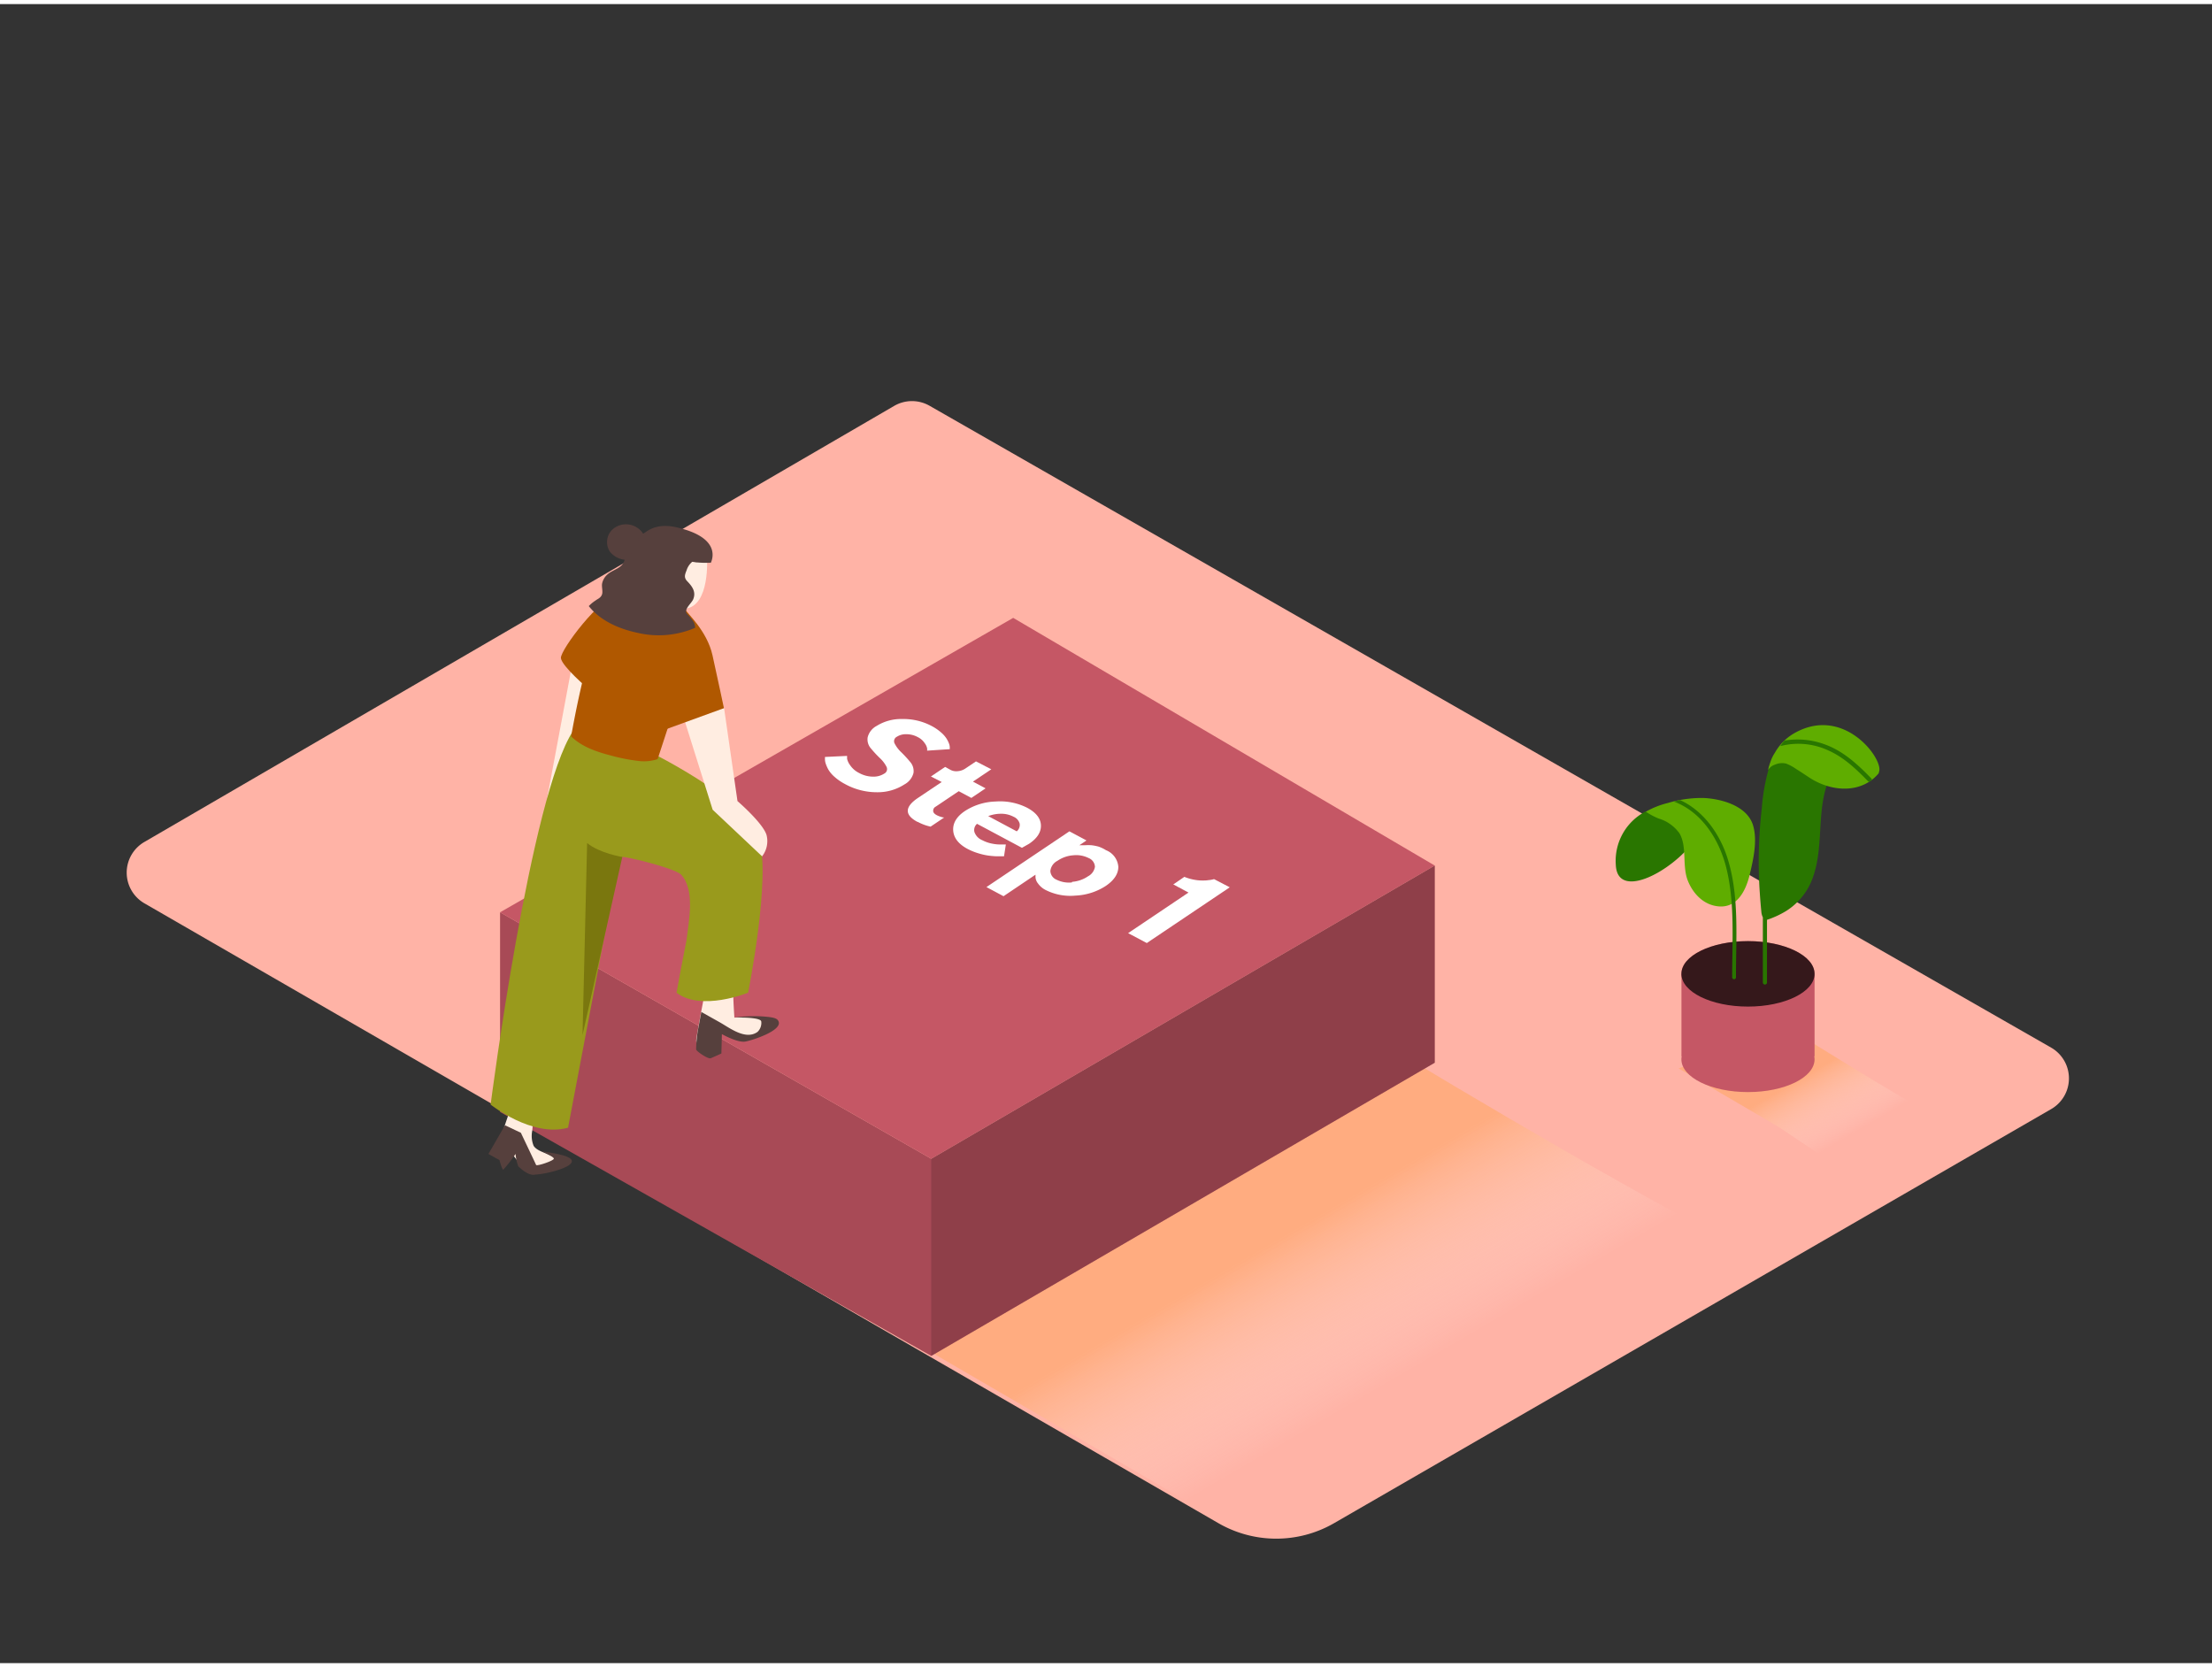 <svg xmlns="http://www.w3.org/2000/svg" xmlns:xlink="http://www.w3.org/1999/xlink" viewBox="0 0 400 300" width="406" height="306" class="illustration styles_illustrationTablet__1DWOa"><rect x="0" y="0" width="400" height="300" fill="#333333" stroke="none"/><defs><linearGradient id="linear-gradient" x1="245.51" y1="252.67" x2="228.95" y2="224.28" gradientUnits="userSpaceOnUse"><stop offset="0" stop-color="#fff" stop-opacity="0"></stop><stop offset="0.99" stop-color="#ffa86a"></stop></linearGradient><linearGradient id="linear-gradient-2" x1="331.72" y1="206.21" x2="324.89" y2="194.49" xlink:href="#linear-gradient"></linearGradient></defs><title>151-160</title><g style="isolation: isolate;"><g id="Layer_2" data-name="Layer 2"><path d="M26.11,151.51,161.71,72.65a6.41,6.41,0,0,1,6.41,0L370.91,188.7a6.41,6.41,0,0,1,0,11.12L241.25,274.69a20.93,20.93,0,0,1-20.93,0L26.12,162.61A6.41,6.41,0,0,1,26.11,151.51Z" fill="#ffb3a6"></path><path d="M221,273.42c35.88-23.7,56.62-26,90-50.55-21.15-11-57.08-32.47-70.13-40.63l-88.95,51.95,67.39,39.25Z" opacity="0.63" fill="url(#linear-gradient)" style="mix-blend-mode: multiply;"></path><polygon points="90.43 200.34 168.4 244.45 259.45 191.43 259.45 155.78 168.4 208.8 90.43 164.23 90.43 200.34" fill="#c55765"></polygon><polygon points="90.43 200.34 168.4 244.45 259.45 191.43 259.45 155.78 168.4 208.8 90.43 164.23 90.43 200.34" opacity="0.15"></polygon><polygon points="90.43 164.23 183.22 110.99 259.45 155.78 168.4 208.8 90.43 164.23" fill="#c55765"></polygon><polygon points="168.4 208.8 168.4 244.45 259.45 191.43 259.45 155.78 168.4 208.8" opacity="0.15"></polygon><g style="isolation: isolate;"><path d="M168.51,130.56a8.48,8.48,0,0,1,1.68,1.16,5.13,5.13,0,0,1,1,1.14,4.91,4.91,0,0,1,.45.94,2,2,0,0,1,.11.68v.25l-4.1.27a1.94,1.94,0,0,0,0-.44,2.35,2.35,0,0,0-.44-.92,3.16,3.16,0,0,0-1.23-1.08,4.28,4.28,0,0,0-2.06-.53,3,3,0,0,0-1.73.45.9.9,0,0,0-.4,1.25,5.86,5.86,0,0,0,1.2,1.57,22.28,22.28,0,0,1,1.59,1.73,2.5,2.5,0,0,1,.61,2,3.27,3.27,0,0,1-1.63,2.07,8.91,8.91,0,0,1-5,1.42,11.9,11.9,0,0,1-5.77-1.49,9.32,9.32,0,0,1-1.91-1.32,5.28,5.28,0,0,1-1.11-1.33,6.6,6.6,0,0,1-.48-1.12,2.5,2.5,0,0,1-.11-.81v-.31l4-.19c0,.13,0,.3,0,.52a3.07,3.07,0,0,0,.55,1.16,4.19,4.19,0,0,0,1.61,1.4,5.28,5.28,0,0,0,2.48.67,3.6,3.6,0,0,0,2.08-.55.91.91,0,0,0,.4-1.25,5.64,5.64,0,0,0-1.21-1.57,21.07,21.07,0,0,1-1.6-1.73,2.47,2.47,0,0,1-.59-2,3.21,3.21,0,0,1,1.62-2.07,8.37,8.37,0,0,1,4.66-1.25A10.87,10.87,0,0,1,168.51,130.56Z" fill="#fff"></path><path d="M186.09,151.84l-1.29.73-8.12-4.34a1.48,1.48,0,0,0-.47,1.49,2.48,2.48,0,0,0,1.41,1.47,6.51,6.51,0,0,0,1.93.65,7.1,7.1,0,0,0,1.69.12l.65,0-.33,2.14-.4,0c-.18,0-.53,0-1,0a15.21,15.21,0,0,1-1.53-.14,11.85,11.85,0,0,1-1.78-.42,10.85,10.85,0,0,1-1.88-.77c-1.65-.88-2.51-2-2.6-3.33s.61-2.51,2.11-3.52A10.71,10.71,0,0,1,180,144.2a10.85,10.85,0,0,1,5.73,1.12c1.6.85,2.44,1.9,2.5,3.14S187.59,150.83,186.09,151.84Zm-7.38-5,5.15,2.75a1.52,1.52,0,0,0,.53-1.39,1.89,1.89,0,0,0-1.11-1.25,4.73,4.73,0,0,0-2.2-.54,6.49,6.49,0,0,0-2.36.42" fill="#fff"></path></g><path d="M179.26,138.37l-3.32,2.23,2.28,1.22-2.57,1.73-2.28-1.22-4.17,2.8a.81.81,0,0,0-.45.77c0,.29.23.54.63.76a4.33,4.33,0,0,0,.65.27,4.22,4.22,0,0,0,.54.15l.18,0-2.47,1.66a8.81,8.81,0,0,1-2.32-.86l-.06,0c-2.36-1.26-2.32-2.71.11-4.34l4.28-2.87-1.95-1,2.57-1.73,1,.55a2.27,2.27,0,0,0,1.28.22,2.83,2.83,0,0,0,1.38-.48l1.92-1.29Z" fill="#fff"></path><path d="M202.23,156q0,1.92-2.27,3.46a10.9,10.9,0,0,1-5.48,1.75,9.88,9.88,0,0,1-5.37-1,3.8,3.8,0,0,1-1.42-1.21,2,2,0,0,1-.44-1.13l0-.44-5.78,3.89-3.09-1.65,15-10.08,3.09,1.65-1.28.86.29,0,.75,0a10,10,0,0,1,1.12,0,8.68,8.68,0,0,1,1.3.25A6.43,6.43,0,0,1,200,153,3.52,3.52,0,0,1,202.23,156Zm-8.36,2.72a5.88,5.88,0,0,0,2.88-1A2.36,2.36,0,0,0,198,156a1.79,1.79,0,0,0-1.14-1.58,5,5,0,0,0-2.76-.5,5.79,5.79,0,0,0-2.88,1,2.36,2.36,0,0,0-1.28,1.83,1.79,1.79,0,0,0,1.13,1.59,5,5,0,0,0,2.76.49" fill="#fff"></path><path d="M222.38,159.71l-15,10.08L204,168l10.92-7.34-2.75-1.47,2-1.37a8.81,8.81,0,0,0,1.68.5,8,8,0,0,0,1.49.16c.41,0,.8,0,1.13-.06a5.08,5.08,0,0,0,.8-.12l.27-.07Z" fill="#fff"></path><polyline points="103.78 117.74 98.95 143.53 113.12 127.31" fill="#ffede1"></polyline><path d="M139,183.34c-1.17-.36-6.2-.08-6.2-.08s-.28-4.11-.16-4.3l-5.19-.18s-1.43,7.43-1.54,8.42c-.19,1.82,2,2.62,2.5,2.6a8.9,8.9,0,0,0,1.08-.32,15,15,0,0,1,0-2.87c.07-.43.19-.73.63-.85.79-.21,2.16.35,2.92.58s1.79.58,2.69.84c2.14-.86,4-1.71,4.15-2.11C140.39,184.09,140.84,183.89,139,183.34Z" fill="#ffede1"></path><path d="M140.73,183.84l-.11-.15c-.35-.42-1.39-.5-1.88-.56a24.45,24.45,0,0,0-5.91.14s4.74-.15,4.83.71a2.23,2.23,0,0,1-.68,1.88c-2.14,1.53-5-.7-6.79-1.72l-3.37-1.89-.53,2.85a21.42,21.42,0,0,0-.41,3.95c.2.43,2.18,1.75,2.64,1.57s1.93-.86,1.93-.86l.09-3.5s2.79,1.57,4.2,1.35C135.81,187.45,141.77,185.59,140.73,183.84Z" fill="#56403d"></path><path d="M98.91,207.93c-.77-.36-1.92-.7-2.41-1.47a4.71,4.71,0,0,1-.24-2.79q.1-1.33.27-2.65a.44.44,0,0,1-.13-.34,16,16,0,0,1,.24-2.15l-3.59-.73s-2.26,6-2.23,6.74,3,5.78,4.7,6.28,6.75-.52,7.22-1.14l0-.06C101.48,209.09,100.19,208.53,98.91,207.93Z" fill="#ffede1"></path><path d="M94.18,205s1.27,6.12,1.92,6.58,8.17-1.1,7.23-2.6c-.6-1-5-1.41-5.37-1.56,0,0,2.23,1,2.19,1.37s-3.09,1.41-3.21,1.12-2.75-5.81-2.75-5.81l-2.87-1.36-3,5.19,2,1.11s.46,1.72.68,1.74a24.2,24.2,0,0,0,2.23-2.86,8.09,8.09,0,0,0,.49,2.24c.27.24,2.48,2.49,3.75,1.08l-1.8-2.5" fill="#56403d"></path><path d="M114.94,147.89c2.32-7.59,2.38-6.24,3.9-12.5l-15.18-4C95.92,143,88.72,199,88.72,199s7.49,6,14,4.18c0,0,8.77-46.21,8.79-46.26C112.76,153.79,112.81,153.2,114.94,147.89Z" fill="#999a1c"></path><path d="M137.26,150.79c-2.2-7.18-20.62-16-20.62-16l-6.42,19.44c.32-1,11.83,2,12.92,3.16,2.63,2.79,1.4,8.46,1,11.9,0,0-1.1,5.55-1.8,9.48,4.46,3.44,12.94,0,12.94,0S139.46,158,137.26,150.79Z" fill="#999a1c"></path><path d="M112.53,154.22s-4.09-.65-6.36-2.51l-.83,34.72Z" fill="#7a770e"></path><path d="M130.94,127.32l2.42,16.8s4.64,4,5.26,6.15a4.47,4.47,0,0,1-.81,3.84l-8.94-8.43-6-19.06" fill="#ffede1"></path><path d="M123.84,109.36c.35.78,4,3.9,5,8.39s2.07,9.57,2.07,9.57l-11.22,4.08" fill="#b05800"></path><path d="M111.43,107.2c-2.62-.33-10.14,9.59-10,11.06s5,5.59,5,5.59" fill="#b05800"></path><path d="M125.3,111.55l-.58-.09c-3-.41-5.79-5-5.79-5s.23-9.56-6.19-2.74c-4.8,5.1-8.09,21-9.46,28.7,1.92,1.89,4.65,2.81,7.23,3.47a32.44,32.44,0,0,0,5.2,1,7.85,7.85,0,0,0,3.21-.36l4-12.21A128.21,128.21,0,0,1,125.3,111.55Z" fill="#b05800"></path><path d="M127.85,100s.62,8.93-4,9.33-6.1-4.26-6-5.27S120.88,96.36,127.85,100Z" fill="#ffede1"></path><path d="M128.61,99.07a8.58,8.58,0,0,0-6.12-3.76,10.41,10.41,0,0,0-6.2.45,3.52,3.52,0,0,0-1.39-1.27,3.66,3.66,0,0,0-4.26.62,3.17,3.17,0,0,0-.35,3.91,4,4,0,0,0,2.67,1.46l-.06.18c-.47,1.43-2.07,1.56-3.08,2.5a3,3,0,0,0-.94,1.62c-.12.63.21,1.51-.06,2.08s-.76.7-1.14,1a6.62,6.62,0,0,0-1.21,1c2.09,2.65,5.5,4.13,8.73,4.81a16.69,16.69,0,0,0,10.5-.88,2.47,2.47,0,0,0-.23-1,9.23,9.23,0,0,0-1.25-1.56c-.61-.82.85-1.86,1.15-2.64.52-1.33-.2-2.29-1.08-3.21-.64-.66-.47-1.16-.13-2a3.28,3.28,0,0,1,1.17-1.65,1.11,1.11,0,0,0,.74.15,6.09,6.09,0,0,1,1.54,0,1,1,0,0,0,1.06-.91A.83.83,0,0,0,128.61,99.07Z" fill="#56403d"></path><path d="M124.46,100.72a16,16,0,0,0,4.1.29c0-.13,2.39-4.49-6.34-6.42s-9.1,9.35-9.1,9.35" fill="#56403d"></path><path d="M331.4,209.55c9.33-6.16,8.3-3,17-9.37-5.5-2.86-22-13.16-25.37-15.28l-19.48,7.57L321,202.67C321.19,202.67,331.26,209.55,331.4,209.55Z" opacity="0.63" fill="url(#linear-gradient-2)" style="mix-blend-mode: multiply;"></path><polyline points="304.06 175.36 304.06 190.24 328.13 190.24 328.13 175.36" fill="#c55765"></polyline><ellipse cx="316.09" cy="175.36" rx="12.04" ry="5.92" fill="#c55765"></ellipse><ellipse cx="316.09" cy="175.36" rx="12.04" ry="5.92" opacity="0.73"></ellipse><ellipse cx="316.09" cy="190.82" rx="12.04" ry="5.92" fill="#c55765"></ellipse><path d="M329.57,140.76c-2.54-1-6.06-4.5-9.13-4.39a36,36,0,0,0-1.86,9.13,82.89,82.89,0,0,0-.35,15.25q.11,1.7.28,3.39a2.7,2.7,0,0,0,.27,1q0,5.89,0,11.78a.37.37,0,0,0,.75,0q0-5.67,0-11.33a16.7,16.7,0,0,0,3.45-1.59,11.73,11.73,0,0,0,4.85-6.09c1.94-5.41.72-11.45,2.56-16.8C330.11,141,329.84,140.87,329.57,140.76Z" fill="#297600"></path><path d="M324.37,131.9a9.43,9.43,0,0,0-3.44,3.52,5.9,5.9,0,0,0-.54,1l-.1.23h0a15.74,15.74,0,0,0-.58,1.87,2.33,2.33,0,0,1,1.28-1,3.18,3.18,0,0,1,2-.18,8.42,8.42,0,0,1,1.84,1c.86.52,1.69,1.1,2.53,1.64,4,2.53,9.3,2.79,12.38-.9,0-.15.08-.29.1-.44C340.31,136.11,333.19,126.77,324.37,131.9Z" fill="#5fad00"></path><path d="M338,140.65l.5-.33a.34.34,0,0,0-.1-.29c-2.41-2.48-5-4.9-8.3-6.12a14.21,14.21,0,0,0-7.41-.73c-.27.31-.51.64-.75,1a12.87,12.87,0,0,1,8.52.71c2.91,1.24,5.23,3.47,7.41,5.71A.36.36,0,0,0,338,140.65Z" fill="#297600"></path><path d="M297.57,146a10.05,10.05,0,0,0-5.38,9.64c.28,7.1,12,.17,15.1-5.83s3.59,2.56,3.59,2.56" fill="#297600"></path><path d="M308.1,143.56a21.19,21.19,0,0,0-6.49.9,15.76,15.76,0,0,0-4,1.58,13,13,0,0,0,2.34,1.24,7.11,7.11,0,0,1,3.78,2.71,5.4,5.4,0,0,1,.45,1.07c.71,2.34.1,5.17,1.06,7.52s2.92,4.42,5.69,4.59c3.3.2,4.81-3,5.46-5.71s1.54-6.48.5-9.3C315.64,144.9,311.22,143.71,308.1,143.56Z" fill="#5fad00"></path><path d="M312.45,154.65c-1.38-4.49-4.32-8.72-8.61-10.7h-.16l-.2.06-.78.2c5,1.86,8.14,6.79,9.43,11.83,1.64,6.45,1.09,13.43,1.1,20a.35.35,0,0,0,.69,0C313.9,169,314.55,161.47,312.45,154.65Z" fill="#297600"></path></g></g></svg>